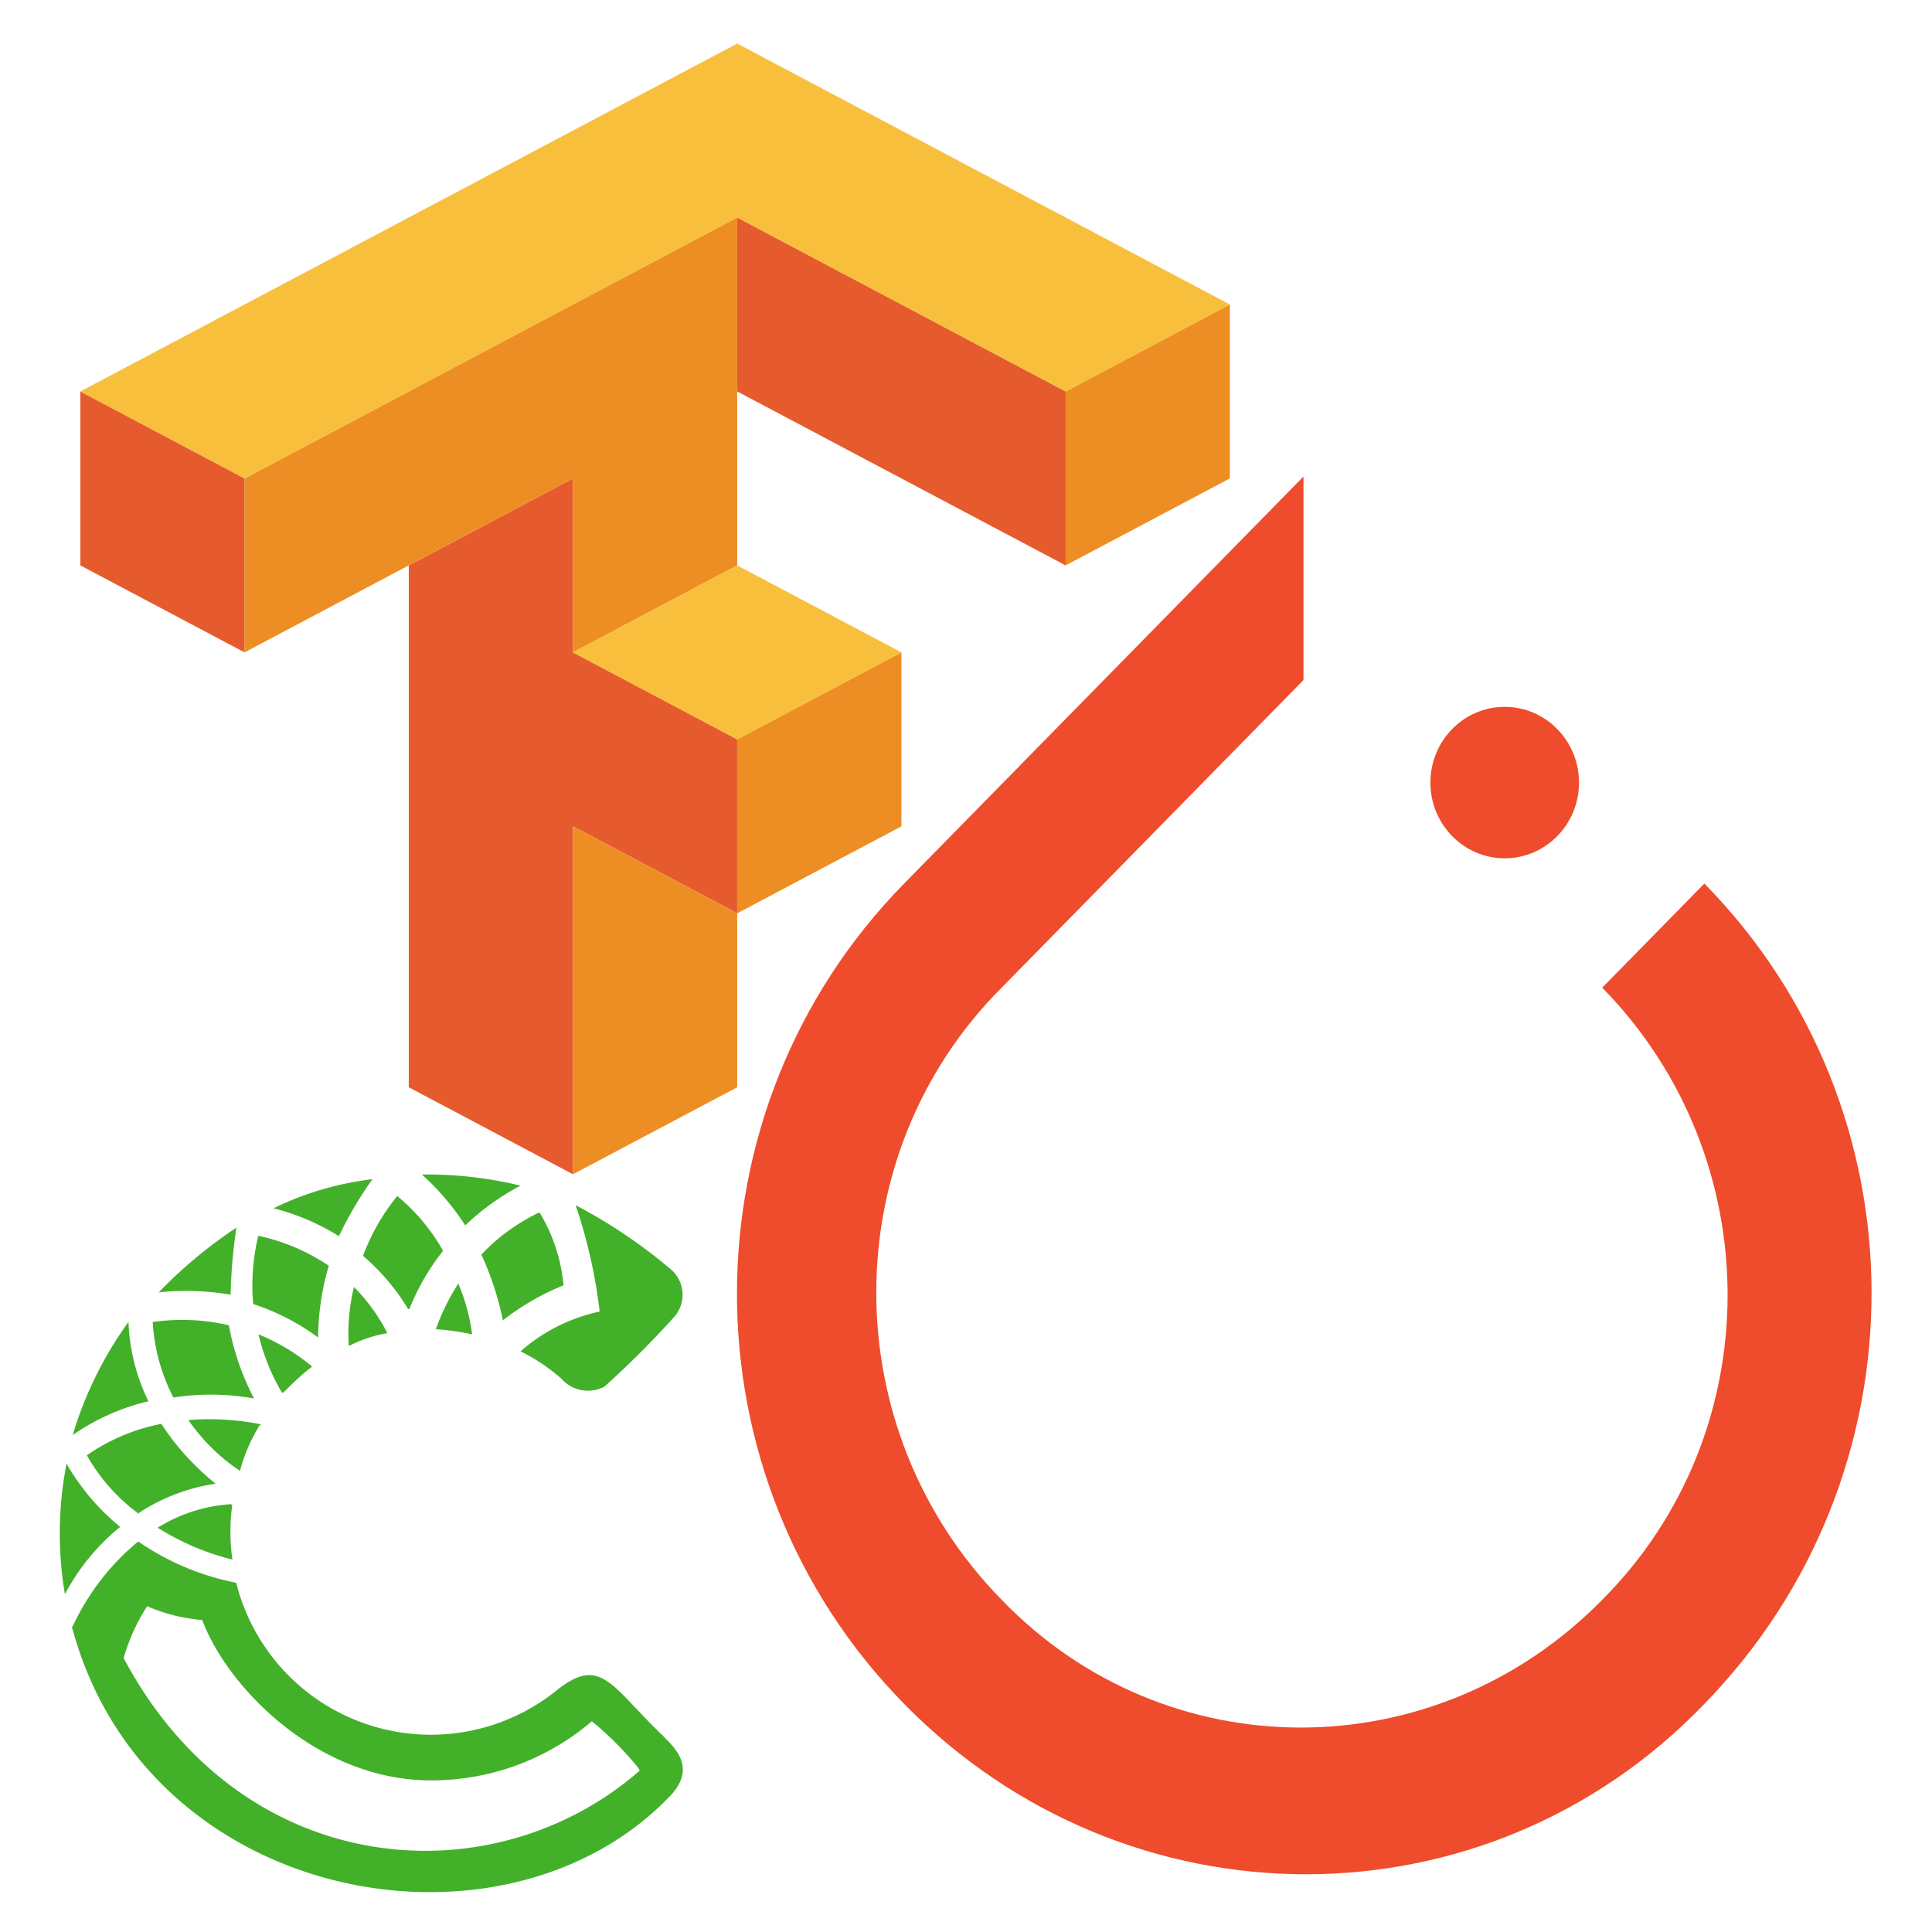<svg xmlns="http://www.w3.org/2000/svg" xmlns:xlink="http://www.w3.org/1999/xlink" version="1.1" width="1000" height="1000" viewBox="0 0 1000 1000" xml:space="preserve">
<desc>Created with Fabric.js 3.5.0</desc>
<defs>
</defs>
<rect x="0" y="0" width="100%" height="100%" fill="rgba(255,255,255,0)"/>
<g transform="matrix(0.53 0 0 0.53 192.417 793.886)" id="581668">
<g style="" vector-effect="non-scaling-stroke">
		<g transform="matrix(25 0 0 25 -3.985 -211.987)" id="173934">
<path style="stroke: rgb(67,176,42); stroke-width: 0.069; stroke-dasharray: none; stroke-linecap: butt; stroke-dashoffset: 0; stroke-linejoin: miter; stroke-miterlimit: 4; is-custom-font: none; font-file-url: none; fill: rgb(67,176,42); fill-rule: evenodd; opacity: 1;" transform=" translate(-15.841, -7.521)" d="M 16.559 8.137 a 7.2 7.2 0 0 0 -1.234 -1.708 a 7.586 7.586 0 0 0 -0.19 2.183 a 5.161 5.161 0 0 1 1.424 -0.475 Z" stroke-linecap="round"/>
</g>
		<g transform="matrix(25 0 0 25 -84.487 -165.999)" id="464126">
<path style="stroke: rgb(67,176,42); stroke-width: 0.069; stroke-dasharray: none; stroke-linecap: butt; stroke-dashoffset: 0; stroke-linejoin: miter; stroke-miterlimit: 4; is-custom-font: none; font-file-url: none; fill: rgb(67,176,42); fill-rule: evenodd; opacity: 1;" transform=" translate(-12.62, -9.36)" d="M 13.617 9.466 a 7.992 7.992 0 0 0 -1.993 -1.2 a 8.123 8.123 0 0 0 0.885 2.183 c 0 0.063 0.443 -0.475 1.108 -0.981 Z" stroke-linecap="round"/>
</g>
		<g transform="matrix(25 0 0 25 30.563 -274.475)" id="637627">
<path style="stroke: rgb(67,176,42); stroke-width: 0.069; stroke-dasharray: none; stroke-linecap: butt; stroke-dashoffset: 0; stroke-linejoin: miter; stroke-miterlimit: 4; is-custom-font: none; font-file-url: none; fill: rgb(67,176,42); fill-rule: evenodd; opacity: 1;" transform=" translate(-17.223, -5.021)" d="M 17.445 7.188 a 9.143 9.143 0 0 1 1.3 -2.246 A 7.585 7.585 0 0 0 17 2.854 a 8.35 8.35 0 0 0 -1.3 2.278 a 8.451 8.451 0 0 1 1.74 2.056 Z" stroke-linecap="round"/>
</g>
		<g transform="matrix(25 0 0 25 -143.85 -86.942)" id="53166">
<path style="stroke: rgb(67,176,42); stroke-width: 0.069; stroke-dasharray: none; stroke-linecap: butt; stroke-dashoffset: 0; stroke-linejoin: miter; stroke-miterlimit: 4; is-custom-font: none; font-file-url: none; fill: rgb(67,176,42); fill-rule: evenodd; opacity: 1;" transform=" translate(-10.246, -12.522)" d="M 11.592 11.744 h 0 A 10.276 10.276 0 0 0 8.9 11.586 a 7.478 7.478 0 0 0 1.93 1.9 a 6.858 6.858 0 0 1 0.759 -1.74 Z" stroke-linecap="round"/>
</g>
		<g transform="matrix(25 0 0 25 -215.787 -63.687)" id="162333">
<path style="stroke: rgb(67,176,42); stroke-width: 0.069; stroke-dasharray: none; stroke-linecap: butt; stroke-dashoffset: 0; stroke-linejoin: miter; stroke-miterlimit: 4; is-custom-font: none; font-file-url: none; fill: rgb(67,176,42); fill-rule: evenodd; opacity: 1;" transform=" translate(-7.369, -13.453)" d="M 6.878 15.161 A 7.44 7.44 0 0 1 9.82 14.022 a 10.019 10.019 0 0 1 -2.056 -2.278 a 7.639 7.639 0 0 0 -2.847 1.2 a 7.11 7.11 0 0 0 1.961 2.215 Z" stroke-linecap="round"/>
</g>
		<g transform="matrix(25 0 0 25 -172.287 -2.05)" id="816435">
<path style="stroke: rgb(67,176,42); stroke-width: 0.069; stroke-dasharray: none; stroke-linecap: butt; stroke-dashoffset: 0; stroke-linejoin: miter; stroke-miterlimit: 4; is-custom-font: none; font-file-url: none; fill: rgb(67,176,42); fill-rule: evenodd; opacity: 1;" transform=" translate(-9.108, -15.918)" d="M 10.516 14.876 a 6.16 6.16 0 0 0 -2.815 0.886 a 9.936 9.936 0 0 0 2.815 1.2 h 0 a 7.683 7.683 0 0 1 0 -2.088 Z" stroke-linecap="round"/>
</g>
		<g transform="matrix(25 0 0 25 -79.346 -241.7)" id="616986">
<path style="stroke: rgb(67,176,42); stroke-width: 0.069; stroke-dasharray: none; stroke-linecap: butt; stroke-dashoffset: 0; stroke-linejoin: miter; stroke-miterlimit: 4; is-custom-font: none; font-file-url: none; fill: rgb(67,176,42); fill-rule: evenodd; opacity: 1;" transform=" translate(-12.826, -6.332)" d="M 14.281 5.543 A 7.839 7.839 0 0 0 11.592 4.4 A 8.361 8.361 0 0 0 11.4 7 A 8.875 8.875 0 0 1 13.87 8.264 a 10.292 10.292 0 0 1 0.411 -2.721 Z" stroke-linecap="round"/>
</g>
		<g transform="matrix(25 0 0 25 224.774 -229.862)" id="371085">
<path style="stroke: rgb(67,176,42); stroke-width: 0.069; stroke-dasharray: none; stroke-linecap: butt; stroke-dashoffset: 0; stroke-linejoin: miter; stroke-miterlimit: 4; is-custom-font: none; font-file-url: none; fill: rgb(67,176,42); fill-rule: evenodd; opacity: 1;" transform=" translate(-24.991, -6.806)" d="M 24.025 3.234 a 20.488 20.488 0 0 1 0.917 4.112 a 6.823 6.823 0 0 0 -3.068 1.519 a 7.443 7.443 0 0 1 1.55 1.044 a 1.351 1.351 0 0 0 1.645 0.316 a 36.938 36.938 0 0 0 2.721 -2.72 a 1.273 1.273 0 0 0 -0.159 -1.835 a 20.521 20.521 0 0 0 -3.606 -2.436 Z" stroke-linecap="round"/>
</g>
		<g transform="matrix(25 0 0 25 -254.937 -151.425)" id="542205">
<path style="stroke: rgb(67,176,42); stroke-width: 0.069; stroke-dasharray: none; stroke-linecap: butt; stroke-dashoffset: 0; stroke-linejoin: miter; stroke-miterlimit: 4; is-custom-font: none; font-file-url: none; fill: rgb(67,176,42); fill-rule: evenodd; opacity: 1;" transform=" translate(-5.803, -9.943)" d="M 4.379 12.06 A 8.67 8.67 0 0 1 7.226 10.8 a 7.763 7.763 0 0 1 -0.759 -2.974 A 14.687 14.687 0 0 0 4.379 12.06 Z" stroke-linecap="round"/>
</g>
		<g transform="matrix(25 0 0 25 -164.775 -170.666)" id="670177">
<path style="stroke: rgb(67,176,42); stroke-width: 0.069; stroke-dasharray: none; stroke-linecap: butt; stroke-dashoffset: 0; stroke-linejoin: miter; stroke-miterlimit: 4; is-custom-font: none; font-file-url: none; fill: rgb(67,176,42); fill-rule: evenodd; opacity: 1;" transform=" translate(-9.409, -9.173)" d="M 11.339 10.668 a 9.991 9.991 0 0 1 -0.949 -2.784 a 7.928 7.928 0 0 0 -2.911 -0.126 a 7.312 7.312 0 0 0 0.791 2.879 a 9.664 9.664 0 0 1 3.069 0.031 Z" stroke-linecap="round"/>
</g>
		<g transform="matrix(25 0 0 25 -275.406 -4.825)" id="270750">
<path style="stroke: rgb(67,176,42); stroke-width: 0.069; stroke-dasharray: none; stroke-linecap: butt; stroke-dashoffset: 0; stroke-linejoin: miter; stroke-miterlimit: 4; is-custom-font: none; font-file-url: none; fill: rgb(67,176,42); fill-rule: evenodd; opacity: 1;" transform=" translate(-4.984, -15.807)" d="M 6.119 15.73 a 8.894 8.894 0 0 1 -2.025 -2.373 a 14.208 14.208 0 0 0 -0.063 4.9 A 8.522 8.522 0 0 1 6.119 15.73 Z" stroke-linecap="round"/>
</g>
		<g transform="matrix(25 0 0 25 147.225 -261.412)" id="221786">
<path style="stroke: rgb(67,176,42); stroke-width: 0.069; stroke-dasharray: none; stroke-linecap: butt; stroke-dashoffset: 0; stroke-linejoin: miter; stroke-miterlimit: 4; is-custom-font: none; font-file-url: none; fill: rgb(67,176,42); fill-rule: evenodd; opacity: 1;" transform=" translate(-21.889, -5.543)" d="M 22.538 3.487 A 7.581 7.581 0 0 0 20.323 5.1 a 11.789 11.789 0 0 1 0.823 2.5 a 9.775 9.775 0 0 1 2.309 -1.329 a 6.593 6.593 0 0 0 -0.917 -2.784 Z" stroke-linecap="round"/>
</g>
		<g transform="matrix(25 0 0 25 80.413 -219.175)" id="31149">
<path style="stroke: rgb(67,176,42); stroke-width: 0.069; stroke-dasharray: none; stroke-linecap: butt; stroke-dashoffset: 0; stroke-linejoin: miter; stroke-miterlimit: 4; is-custom-font: none; font-file-url: none; fill: rgb(67,176,42); fill-rule: evenodd; opacity: 1;" transform=" translate(-19.216, -7.233)" d="M 19.374 6.3 a 8.608 8.608 0 0 0 -0.822 1.676 h 0 a 9.645 9.645 0 0 1 1.329 0.19 A 7.568 7.568 0 0 0 19.374 6.3 Z" stroke-linecap="round"/>
</g>
		<g transform="matrix(25 0 0 25 97.013 -326.256)" id="73807">
<path style="stroke: rgb(67,176,42); stroke-width: 0.069; stroke-dasharray: none; stroke-linecap: butt; stroke-dashoffset: 0; stroke-linejoin: miter; stroke-miterlimit: 4; is-custom-font: none; font-file-url: none; fill: rgb(67,176,42); fill-rule: evenodd; opacity: 1;" transform=" translate(-19.881, -2.95)" d="M 19.659 3.9 a 9.577 9.577 0 0 1 2.056 -1.487 A 15.38 15.38 0 0 0 18.046 2 a 9.709 9.709 0 0 1 1.613 1.9 Z" stroke-linecap="round"/>
</g>
		<g transform="matrix(25 0 0 25 5.447 178.736)" id="350437">
<path style="stroke: none; stroke-width: 1; stroke-dasharray: none; stroke-linecap: butt; stroke-dashoffset: 0; stroke-linejoin: miter; stroke-miterlimit: 4; is-custom-font: none; font-file-url: none; fill: rgb(67,176,42); fill-rule: nonzero; opacity: 1;" transform=" translate(-16.218, -23.149)" d="M 27.378 23.892 c -1.993 -1.9 -2.4 -3.132 -4.081 -1.835 a 7.837 7.837 0 0 1 -12.591 -4.144 A 10.179 10.179 0 0 1 6.878 16.3 a 9.427 9.427 0 0 0 -2.562 3.321 H 4.284 C 7.163 30.5 21.178 33.035 27.663 26.233 C 28.739 25.094 27.758 24.3 27.378 23.892 Z M 6.309 20.855 a 7.559 7.559 0 0 1 0.917 -2.025 a 6.872 6.872 0 0 0 2.151 0.538 c 1.013 2.689 4.556 6.264 8.922 6.264 a 9.632 9.632 0 0 0 6.3 -2.309 a 12.841 12.841 0 0 1 1.772 1.771 c 0.095 0.127 0.095 0.159 0.095 0.159 C 20.7 30.283 10.928 29.555 6.309 20.855 Z" stroke-linecap="round"/>
</g>
		<g transform="matrix(25 0 0 25 -169.538 -265.888)" id="294870">
<path style="stroke: rgb(67,176,42); stroke-width: 0.067; stroke-dasharray: none; stroke-linecap: butt; stroke-dashoffset: 0; stroke-linejoin: miter; stroke-miterlimit: 4; is-custom-font: none; font-file-url: none; fill: rgb(67,176,42); fill-rule: evenodd; opacity: 1;" transform=" translate(-9.219, -5.364)" d="M 10.67 4.11 a 19.934 19.934 0 0 0 -0.214 2.509 a 10.512 10.512 0 0 0 -2.689 -0.093 A 18 18 0 0 1 10.67 4.11 Z" stroke-linecap="round"/>
</g>
		<g transform="matrix(25 0 0 25 -47.275 -318.538)" id="695444">
<path style="stroke: rgb(67,176,42); stroke-width: 0.067; stroke-dasharray: none; stroke-linecap: butt; stroke-dashoffset: 0; stroke-linejoin: miter; stroke-miterlimit: 4; is-custom-font: none; font-file-url: none; fill: rgb(67,176,42); fill-rule: evenodd; opacity: 1;" transform=" translate(-14.109, -3.259)" d="M 12.26 3.274 a 9.107 9.107 0 0 1 2.445 1.053 A 14.083 14.083 0 0 1 15.958 2.19 A 12.106 12.106 0 0 0 12.26 3.274 Z" stroke-linecap="round"/>
</g>
</g>
</g>
<g transform="matrix(2.294 0 0 2.338 675.082 608.387)" id="639765">
<path style="stroke: none; stroke-width: 0; stroke-dasharray: none; stroke-linecap: butt; stroke-dashoffset: 0; stroke-linejoin: miter; stroke-miterlimit: 4; is-custom-font: none; font-file-url: none; fill: rgb(238,76,44); fill-rule: nonzero; opacity: 1;" vector-effect="non-scaling-stroke" transform=" translate(-128, -154.718)" d="M 218.281 90.106 C 268.573 140.398 268.573 221.075 218.281 271.716 C 169.037 322.008 88.011 322.008 37.719 271.716 C -12.573 221.424 -12.573 140.398 37.719 90.106 L 127.825 0 L 127.825 45.053 L 119.443 53.435 L 59.722 113.157 C 22.003 150.177 22.003 210.947 59.722 248.666 C 96.742 286.385 157.512 286.385 195.231 248.666 C 232.95 211.645 232.95 150.876 195.231 113.157 L 218.281 90.106 Z M 173.228 84.518 C 163.969 84.518 156.464 77.013 156.464 67.754 C 156.464 58.496 163.969 50.99 173.228 50.99 C 182.486 50.99 189.992 58.496 189.992 67.754 C 189.992 77.013 182.486 84.518 173.228 84.518 Z" stroke-linecap="round"/>
</g>
<g transform="matrix(0.799 0 0 0.733 340.221 315.767)" id="65123">
<g style="" vector-effect="non-scaling-stroke">
		<g transform="matrix(2.92 0 0 2.92 -54.618 60.589)" id="433241">
<path style="stroke: none; stroke-width: 1; stroke-dasharray: none; stroke-linecap: butt; stroke-dashoffset: 0; stroke-linejoin: miter; stroke-miterlimit: 4; is-custom-font: none; font-file-url: none; fill: rgb(229,91,45); fill-rule: nonzero; opacity: 1;" transform=" translate(-109.293, -157.752)" d="M 145.726 42.065 L 145.726 84.135 L 218.587 126.204 L 218.587 84.135 L 145.726 42.065 Z M -1.98726454e-7 84.135 L -1.98726454e-7 126.204 L 36.43 147.235 L 36.43 105.17 L -1.98726454e-7 84.135 Z M 109.291 105.17 L 72.861 126.204 L 72.861 252.404 L 109.291 273.439 L 109.291 189.304 L 145.726 210.339 L 145.726 168.27 L 109.291 147.235 L 109.291 105.17 Z" stroke-linecap="round"/>
</g>
		<g transform="matrix(2.92 0 0 2.92 51.754 60.589)" id="595784">
<path style="stroke: none; stroke-width: 1; stroke-dasharray: none; stroke-linecap: butt; stroke-dashoffset: 0; stroke-linejoin: miter; stroke-miterlimit: 4; is-custom-font: none; font-file-url: none; fill: rgb(237,142,36); fill-rule: nonzero; opacity: 1;" transform=" translate(-145.726, -157.752)" d="M 145.726 42.065 L 36.43 105.17 L 36.43 147.235 L 109.291 105.17 L 109.291 147.235 L 145.726 126.204 L 145.726 42.065 Z M 255.022 63.1 L 218.587 84.135 L 218.587 126.204 L 255.022 105.17 L 255.022 63.1 Z M 182.157 147.235 L 145.726 168.27 L 145.726 210.339 L 182.157 189.304 L 182.157 147.235 Z M 145.726 210.339 L 109.291 189.304 L 109.291 273.439 L 145.726 252.404 L 145.726 210.339 Z" stroke-linecap="round"/>
</g>
		<g transform="matrix(2.92 0 0 2.92 -1.429 -154.352)" id="162490">
<path style="stroke: none; stroke-width: 1; stroke-dasharray: none; stroke-linecap: butt; stroke-dashoffset: 0; stroke-linejoin: miter; stroke-miterlimit: 4; is-custom-font: none; font-file-url: none; fill: rgb(248,191,60); fill-rule: nonzero; opacity: 1;" transform=" translate(-127.511, -84.135)" d="M 145.726 -0 L -1.98726454e-7 84.135 L 36.43 105.17 L 145.726 42.065 L 218.587 84.135 L 255.022 63.1 L 145.726 -0 Z M 145.726 126.204 L 109.291 147.235 L 145.726 168.27 L 182.157 147.235 L 145.726 126.204 Z" stroke-linecap="round"/>
</g>
</g>
</g>
</svg>